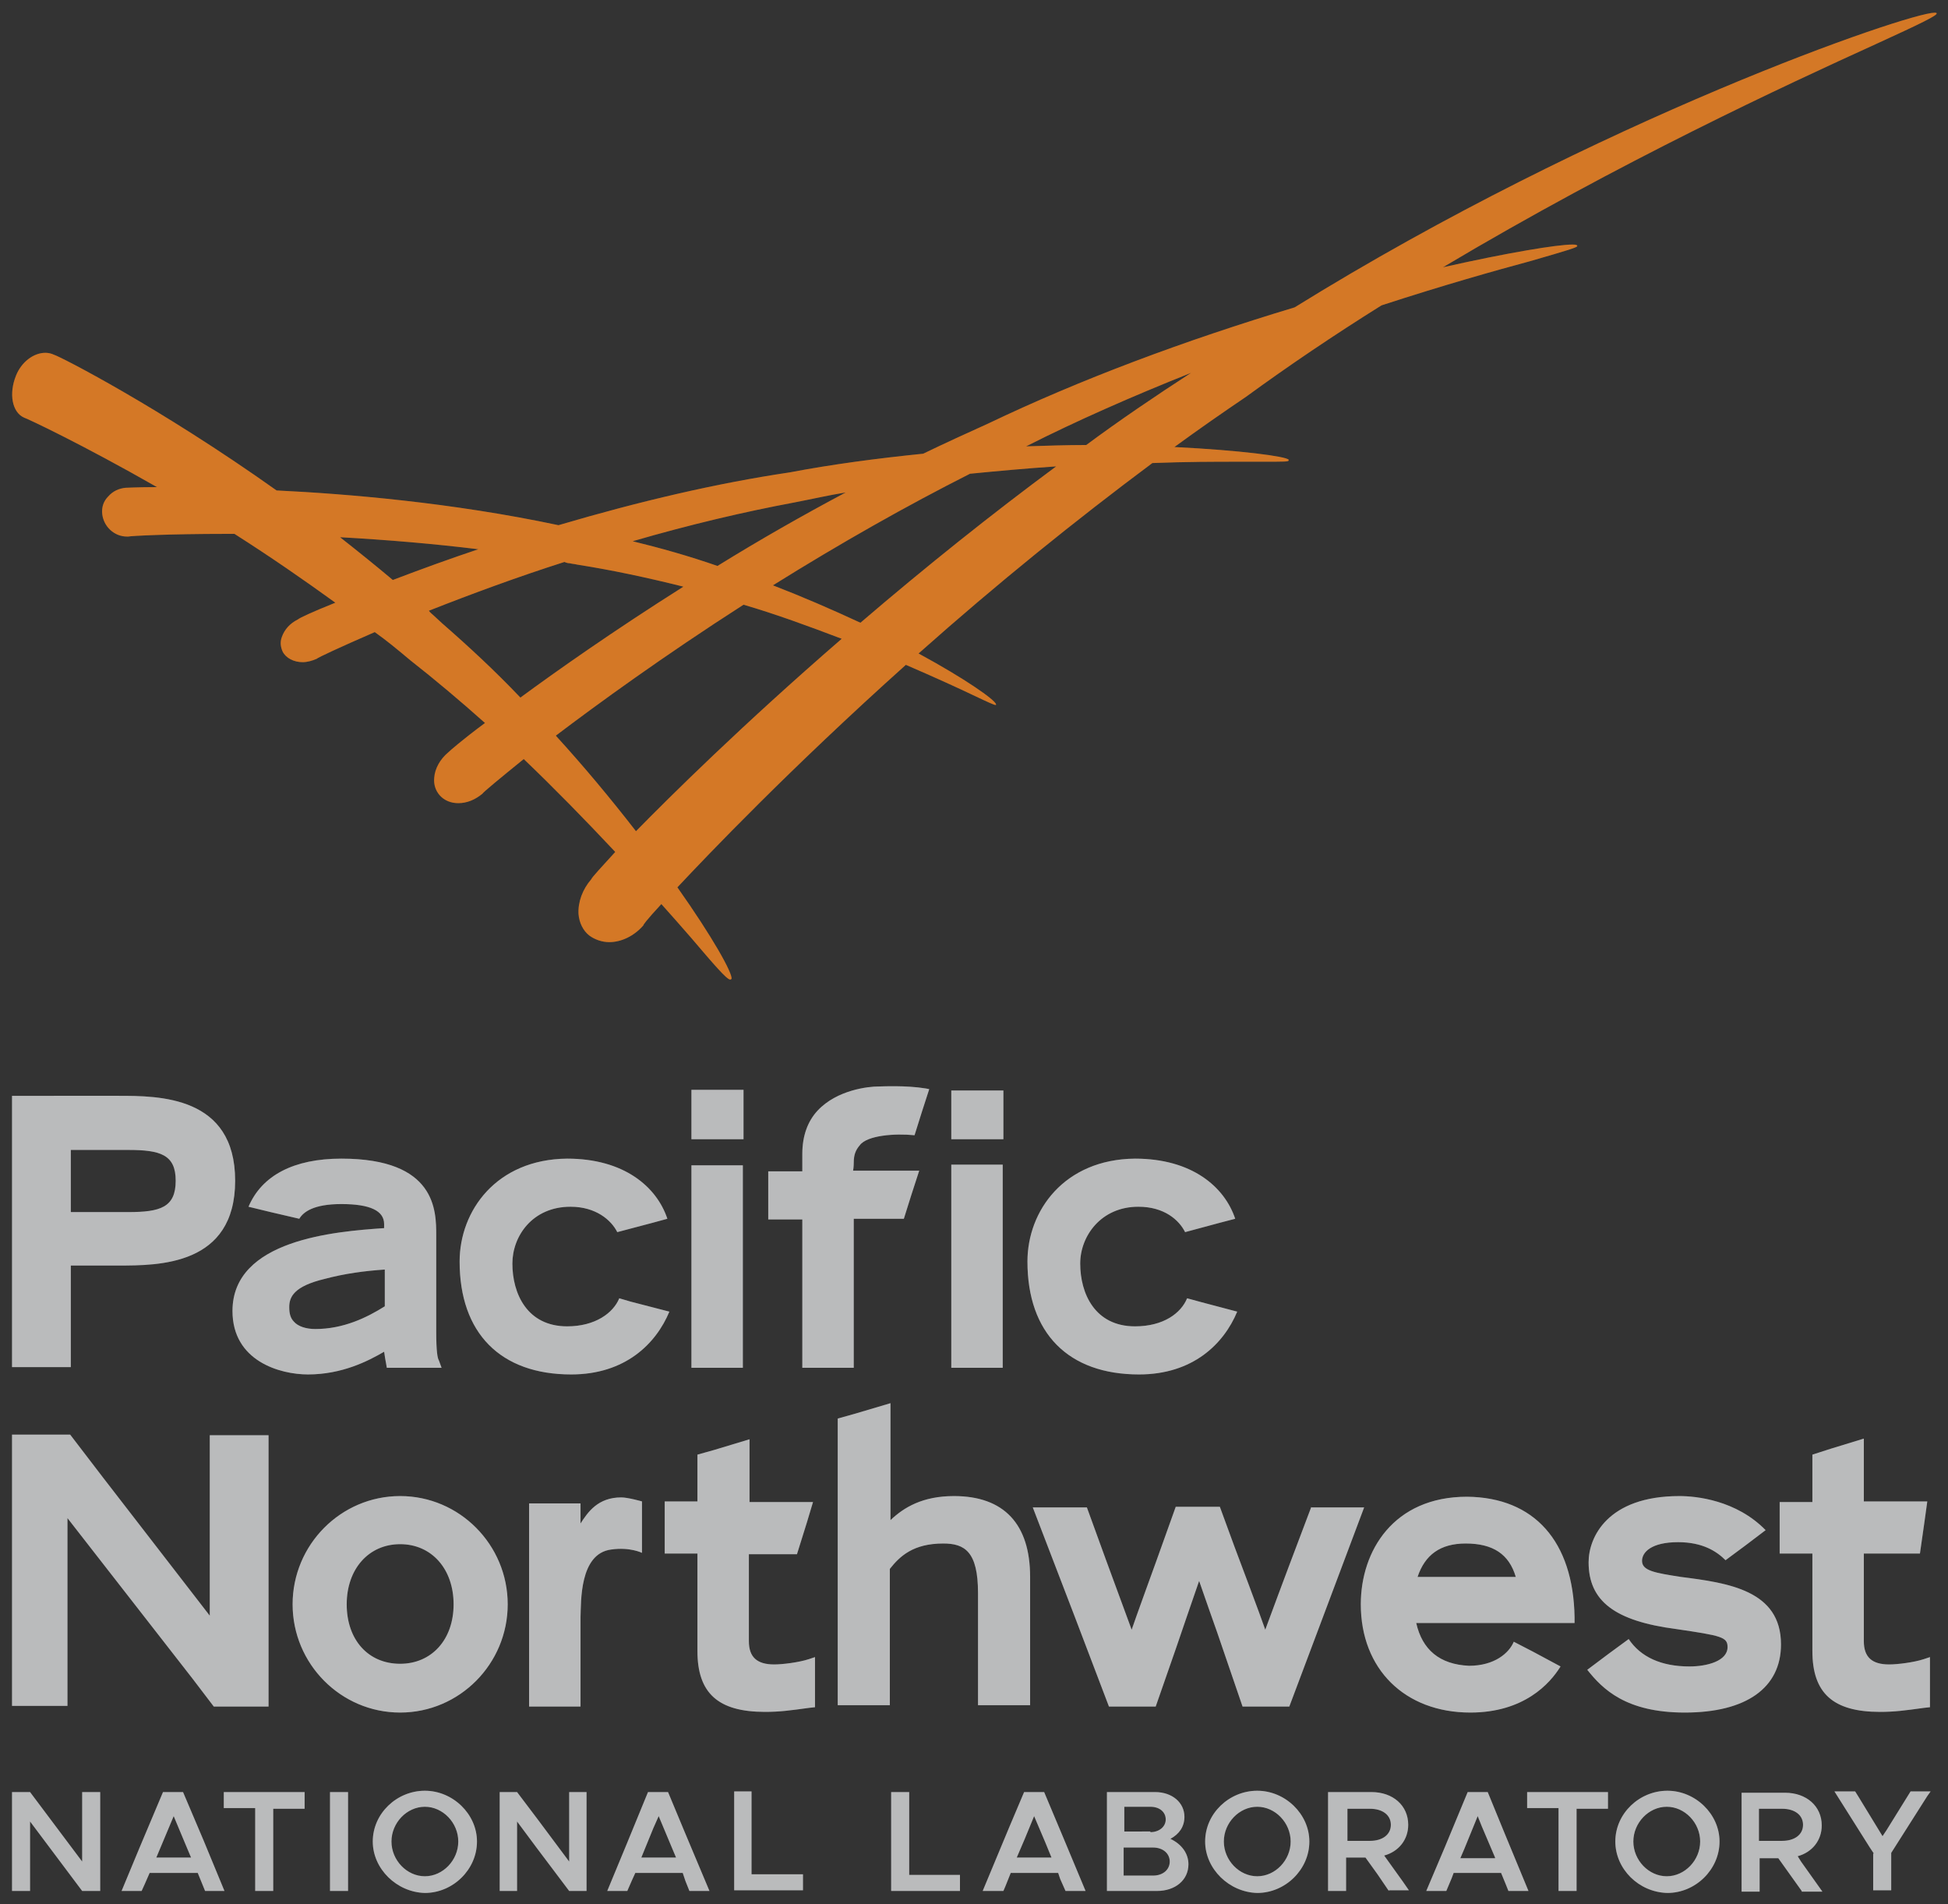 <?xml version="1.0" encoding="utf-8"?>
<!-- Generator: Adobe Illustrator 24.0.1, SVG Export Plug-In . SVG Version: 6.00 Build 0)  -->
<svg version="1.1" id="Layer_1" xmlns="http://www.w3.org/2000/svg" xmlns:xlink="http://www.w3.org/1999/xlink" x="0px" y="0px"
	 viewBox="0 0 291.6 285" style="enable-background:new 0 0 291.6 285;" xml:space="preserve">
<rect x="0" y="0" width="291.6" height="285" fill="#333333" stroke="none"/>
<style type="text/css">
	.st0{fill:#D57827;}
	.st1{fill:#626366;}
	.st2{opacity:0.2;fill:#D57827;}
	.st3{opacity:0.6;fill:whitesmoke;}
</style>
<g>
	<g>
		<path class="st0" d="M109.3,146.6c-0.5,0-2.4-2.2-5.8-6.2c-1.3-1.5-2.8-3.2-4.5-5.1c-2.4,2.6-2.7,3.1-2.7,3.2
			c-1.4,1.6-3.3,2.5-5.1,2.5c-1.1,0-2.2-0.4-3-1c-0.9-0.7-1.5-1.9-1.6-3.2c-0.1-1.8,0.6-3.7,1.9-5.2c0.1-0.3,1.6-1.9,3.6-4.1
			c-4.6-4.9-9.2-9.6-13.7-13.9c-3.7,3-6,4.9-6.2,5.2c-1.1,0.9-2.3,1.4-3.6,1.4c-1.1,0-2.1-0.4-2.8-1.2c-0.6-0.7-0.9-1.6-0.8-2.6
			c0.1-1.4,0.9-2.8,2.1-3.8c0.2-0.2,2-1.8,5.5-4.4c-3.7-3.3-7.5-6.5-11.2-9.4c-1.9-1.6-3.6-3-5.3-4.2c-5.3,2.3-8.5,3.8-8.7,4
			c-0.7,0.3-1.4,0.5-2.1,0.5c-1.3,0-2.5-0.6-3-1.6c-0.3-0.7-0.4-1.4-0.1-2.2c0.4-1.1,1.2-2,2.4-2.6c0.2-0.2,2.1-1.1,5.6-2.5
			c-4.7-3.4-9.6-6.8-15.1-10.3l-1.3,0c-8.4,0-14.2,0.3-14.6,0.4l-0.2,0c-1.9,0-3.5-1.5-3.7-3.4c-0.1-1,0.2-1.9,0.9-2.6
			c0.7-0.8,1.6-1.2,2.6-1.3c0.2,0,1.9-0.1,4.7-0.1C12.3,66.5,4,62.6,3.6,62.5c-1.8-0.8-2.3-3.6-1.2-6.3c0.8-2,2.6-3.4,4.4-3.4
			c0.4,0,0.9,0.1,1.3,0.3c0.8,0.2,15.7,7.8,33.3,20.3c10.4,0.5,26.2,1.8,42.2,5.2c12.2-3.6,23.8-6.3,34.6-7.9
			c6.3-1.2,13.1-2.1,20-2.8c3.3-1.6,6.6-3.1,9.7-4.5c13.8-6.6,29.3-12.4,45.9-17.4c45.5-28.2,91.9-44.1,95.8-44.1
			c0.1,0,0.3,0,0.3,0.1c0.1,0.3-2.1,1.4-9.1,4.6C267.4,12.7,242.7,24.1,216,40c9.8-2.2,17.1-3.4,19.4-3.4c0.6,0,0.7,0.1,0.7,0.2
			c0.1,0.2-1.2,0.6-7.1,2.3c-5.2,1.4-13,3.6-22.2,6.6c-7.2,4.5-14,9.1-20.3,13.7c-3.4,2.3-7,4.8-10.7,7.5c10,0.5,16.7,1.4,17.1,1.9
			c0,0,0,0.1,0,0.1c0,0.2-0.5,0.2-4.1,0.2l-3.6,0c-3.2,0-7.6,0-12.7,0.2c-11.4,8.5-23.2,18-35,28.5c7,3.8,11.4,6.9,11.6,7.6
			c0,0.1,0,0.1,0,0.1c0,0-0.1,0-0.1,0c-0.2,0-1.1-0.4-3.2-1.4c-2.3-1.1-5.8-2.7-10.2-4.6c-17.4,15.6-29.7,28.5-34.2,33.3
			c5.3,7.5,8.3,12.9,8.1,13.7C109.5,146.5,109.4,146.6,109.3,146.6C109.4,146.6,109.3,146.6,109.3,146.6z M83.2,110.1
			c4.2,4.6,8.2,9.4,12,14.3c5.1-5.2,15.9-15.9,30.8-28.8c-5-1.9-9.9-3.7-14.7-5.1C99.3,98.2,89.4,105.4,83.2,110.1z M64.9,92.1
			c0.4,0.4,0.9,0.8,1.3,1.2c3.9,3.4,7.9,7.1,11.7,11.1c5.3-3.9,13.8-9.9,24.4-16.6c-5.6-1.4-10.8-2.5-15.9-3.3
			c-0.4-0.1-0.7-0.1-1.1-0.2c-0.3,0-0.6-0.1-0.8-0.2c-6.9,2.2-13.7,4.7-20.3,7.3C64.4,91.7,64.7,91.9,64.9,92.1z M115.7,87.6
			c4.4,1.7,8.8,3.6,13.1,5.6c9.8-8.4,19.7-16.3,29.3-23.4c-4.5,0.3-8.8,0.7-12.9,1.1C135.7,75.7,125.8,81.3,115.7,87.6z M50.9,80.4
			c2.8,2.2,5.4,4.3,7.9,6.4c4.2-1.6,8.6-3.2,12.8-4.6C65.1,81.4,58.1,80.8,50.9,80.4z M94.7,81c4.1,1,8.4,2.2,12.7,3.7
			c6.3-3.9,12.8-7.6,19.2-11c-2.5,0.4-5.1,1-7.7,1.5C111.4,76.6,103.3,78.5,94.7,81z M178.3,55.8c-8.8,3.5-17.2,7.2-24.7,11
			c3.1-0.1,6.1-0.2,9-0.2C167.6,62.9,172.9,59.3,178.3,55.8z"/>
		<path class="st1" d="M43.8,240.1c0,8.9,7.2,16.2,16.1,16.2c8.9,0,16.1-7.3,16.1-16.2c0-8.9-7.2-16.2-16.1-16.2
			C51,223.9,43.8,231.2,43.8,240.1z M51.9,240.1c0-5.3,3.3-9,8-9c4.7,0,8,3.7,8,9c0,5.3-3.3,8.9-8,8.9
			C55.1,249,51.9,245.4,51.9,240.1z M31.4,214.7v21.5v5.6l-16-20.7l-4.9-6.4h-6H1.8v33.2v7.4h5.8h2.5v-22.2v-5.9l18.7,24l3.2,4.2
			h5.8h2.4v-36.9v-3.7h-6.7H31.4z M86.9,228c0-1.1,0-3,0-3h-5.6h-2.1v26.6v3.8h5.5h2.2V246v-3.9V242c0.1-2.2-0.2-9.5,4.6-10.1
			c2.8-0.4,4.6,0.5,4.6,0.5v-5.3v-2.4c0,0-2.1-0.6-3.1-0.6C89.5,224.1,88,226.3,86.9,228z M104.4,217.7v4.8v2.2h-3.2h-1.7v5.2v2.6
			h4.9v9.5v5.1c0,6.3,3.1,9.1,10.1,9.1c2.2,0,3.7-0.2,6.6-0.6l0.9-0.1v-5.3V248l-0.9,0.3c-1.5,0.5-4,0.8-5.2,0.8
			c-2.6,0-3.8-1.1-3.8-3.5v-10.4v-2.6h7.2l1.5-4.8l0.9-3h-7.2h-2.3v-6.5v-2.9l-5.3,1.6L104.4,217.7z M125.4,212.3v28.2v14.7h3.7h4.1
			c0,0,0-6.9,0-12.6c0-4,0-7.5,0-7.8c1.5-1.9,3.5-3.8,8-3.8c3.2,0,5.2,1.2,5.2,7.4v7.6v9.2h4h3.8v-11.7V236
			c0-7.9-3.9-12.1-11.4-12.1c-4.7,0-7.5,1.7-9.5,3.6c0-1.4,0-10.1,0-10.1V210l-5.4,1.6L125.4,212.3z M196.3,225.5l-3.4,9
			c0,0-3,8-3.5,9.4c-0.6-1.8-4.6-12.4-4.6-12.4l-2.2-6h-3.9h-2.7l-2.9,8.1c0,0-3.2,8.8-3.7,10.3c-0.6-1.6-3.9-10.6-3.9-10.6
			l-2.8-7.7H157h-2.4l6.3,16.4l5.1,13.4h2.8h4.2l3.1-8.9c0,0,2.9-8.5,3.4-9.9c0.4,1.2,2.7,7.7,2.7,7.7l3.8,11.1h3.3h3.7l4.4-11.7
			l6.8-18.1H199H196.3z M251.6,236c-3.8-0.6-5.8-0.9-5.8-2.4c0-1.3,1.4-2.8,5.4-2.8c3.7,0,5.8,1.4,7.1,2.7l3.1-2.3l2.9-2.2
			c-4.4-4.5-10.4-5.1-12.9-5.1c-10.8,0-13.6,6.2-13.6,9.9c0,5.8,3.9,8.8,13.1,10c6.8,1,7.7,1.2,7.7,2.7c0,2.1-3.1,2.9-5.7,2.9
			c-4.2,0-7.3-1.4-9.1-4.1l-3,2.2l-3.2,2.4c2.3,2.9,5.8,6.4,14.6,6.4c9.2,0,14.4-3.7,14.4-10.2C266.6,238,258.7,236.9,251.6,236z
			 M271.3,217.7v4.2v2.9h-3.1h-1.8v4.4v3.3h3.3h1.6v5v9.6c0,6.3,3.1,9.1,10.1,9.1c2.2,0,3.7-0.2,6.6-0.6l0.9-0.1v-2.1V248l-0.9,0.3
			c-1.5,0.5-4,0.8-5.2,0.8c-2.6,0-3.8-1.1-3.8-3.5v-7.1v-6h4.9h3.5l0.7-4.9l0.4-2.9H282h-3v-5.5v-3.9l-4.9,1.5L271.3,217.7z
			 M219.6,224c-11,0-15.9,8.1-15.9,16.1c0,9.7,6.6,16.2,16.4,16.2c8,0,11.9-4.3,13.5-6.9l-4.1-2.2l-2.9-1.5
			c-0.7,1.7-2.9,3.6-6.7,3.6c-4.4-0.2-7-2.4-7.9-6.4c0.8,0,9.3,0,9.3,0h14.4V242C235.5,230.7,229.7,224.1,219.6,224z M212.2,236
			c1.1-3.3,3.4-5,7.2-5c4.1,0,6.5,1.6,7.5,5c-1.1,0-9.3,0-9.3,0S213,236,212.2,236z M1.8,164.1v5.1v35.4h2h6.8v-2.2c0,0,0-12,0-13
			c0.4,0,2.2,0,2.2,0h4.9c6.1,0,17.5,0,17.5-12.7c0-12.7-11.4-12.7-17.5-12.7h-2.5H1.8z M19.2,172.1c4.8,0,7.1,0.7,7.1,4.6
			c0,4-2.3,4.7-7.1,4.7h-2.4c0,0-5.4,0-6.2,0c0-0.4,0-2.8,0-2.8s0-5.7,0-6.5c0.5,0,3.4,0,3.4,0H19.2z M65.7,203.6
			c-0.2-0.3-0.4-1.3-0.4-4.3v-14.4c0-3.7,0-11.5-14.2-11.5c-7.1,0-11.9,2.5-13.9,7.2l3.3,0.8l4.3,1c0.6-1,2.1-2.2,6.3-2.2
			c4.3,0,6.4,1,6.4,3c0,0,0,0.3,0,0.6c-7.3,0.5-22.7,1.7-22.7,12.4c0,7.5,7.1,9.5,11.3,9.5c5.1,0,9-2,11.4-3.4
			c0.1,0.7,0.2,1.3,0.3,1.8l0.1,0.6h4.6h3.6L65.7,203.6z M57.6,195.5c-2.7,1.7-6.2,3.4-10.4,3.4c-1.4,0-2.6-0.4-3.2-1.1
			c-0.5-0.5-0.7-1.2-0.7-2.1c0,0,0-0.1,0-0.1c0-1.5,0.7-3.1,5.3-4.2c3-0.8,6-1.2,9-1.4c0,0.5,0,2.6,0,2.6S57.6,195.2,57.6,195.5z
			 M92.7,194.3c-0.9,2.2-3.6,4.2-7.8,4.2c-6,0-8.2-4.9-8.2-9.4c0-4.1,3-8.5,8.7-8.5c3.8,0,6.1,2,7,3.8l5.3-1.4l2.2-0.6
			c-1.6-4.8-6.5-9-15-9c-10.6,0.1-16.1,7.8-16.1,15.4c0,10.7,6.1,16.9,16.7,16.9c8.1,0,12.7-4.6,14.7-9.4l-5.8-1.5L92.7,194.3z
			 M103.5,163.1v5.6v1.8h6.5h1.3v-6.1v-1.3h-6.2H103.5z M103.5,174.3v26v4.4h5.2h2.5v-22.5v-7.8h-5.4H103.5z M127.8,174
			c0-1.2,0.3-1.9,0.9-2.6c1.1-1.5,5.3-1.8,8.2-1.5l1.1-3.5l1.1-3.4l-0.5-0.1c-3-0.5-6.7-0.3-7-0.3h-0.1c-1.5,0-6.2,0.5-9.1,3.6
			c-1.5,1.6-2.3,3.8-2.3,6.5c0,0,0,1.7,0,2.6c-1.1,0-5.1,0-5.1,0v2.4v4.8h3.5c0,0,1.3,0,1.6,0c0,0.9,0,16.8,0,16.8v5.4h4.8h2.9
			v-19.8c0,0,0-2.2,0-2.5c0.7,0,5.1,0,5.1,0h2.4l1.1-3.5l1.2-3.7h-6.1c0,0-3.3,0-3.8,0C127.8,174.7,127.8,174,127.8,174z
			 M142.4,204.7h2.6h5.1v-5.1v-25.3h-2h-5.7v4V204.7z M142.4,163.1v4.7v2.7h3.9h3.9v-3.1v-4.2h-2.8H142.4z M177.7,194.3
			c-0.9,2.2-3.5,4.2-7.8,4.2c-6,0-8.2-4.9-8.2-9.4c0-4.1,3.1-8.5,8.7-8.5c3.9,0,6.1,2,7,3.8l5.2-1.4l2.3-0.6c-1.6-4.8-6.5-9-15-9
			c-10.6,0.1-16.1,7.8-16.1,15.4c0,10.7,6.1,16.9,16.7,16.9c8.1,0,12.7-4.6,14.7-9.4l-5.3-1.4L177.7,194.3z M1.8,268.2H3h1.5
			l3.3,4.4l4.5,6v-5.8v-4.6h1H15v6.5v8.3h-1.6h-1.1l-4.8-6.4l-3-4v3.7v6.7H3.3H1.8v-4.6V268.2z M29.6,280.3H27h-4.6l-0.7,1.6
			l-0.5,1.1h-2.2h-0.8l2.7-6.5l3.5-8.3h1.3h1.7l3.1,7.3l3.1,7.5h-1.9h-1L29.6,280.3z M28.6,278l-0.8-1.9l-1.8-4.3l-1.3,3.1l-1.3,3.1
			H26H28.6z M38.2,270.6h-2.7h-2v-1.5v-0.9h2.9h9.2v1.2v1.3h-2.1h-2.6v7v5.3h-1.1h-1.6v-6.3V270.6z M49.4,268.2h1h1.7v9.4v5.4h-1.6
			h-1.1v-9.1V268.2z M55.8,275.6c0-4.2,3.6-7.6,7.8-7.6c4.2,0,7.8,3.5,7.8,7.6c0,4.2-3.6,7.7-7.8,7.7
			C59.4,283.2,55.8,279.7,55.8,275.6z M68.6,275.6c0-2.8-2.3-5.2-5-5.2c-2.7,0-5,2.4-5,5.2c0,2.8,2.3,5.2,5,5.2
			C66.3,280.8,68.6,278.4,68.6,275.6z M74.7,268.2h1.1h1.6l3.1,4.1l4.7,6.3v-5.5v-4.9h1.2h1.4v8.3v6.5h-1.6h-1l-4.9-6.5l-2.9-3.9
			v6.6v3.8h-1.3h-1.3v-8V268.2z M102.2,280.3h-4.1h-3l-0.5,1.1l-0.7,1.6h-1.7h-1.3l2.9-7l3.2-7.8h2h1l2.5,6l3.7,8.8h-0.8h-2.2
			l-0.6-1.5L102.2,280.3z M101.2,278l-0.8-1.9l-1.8-4.3l-0.8,1.8L96,278h1.9H101.2z M120.2,280.5v1.1v1.3h-5.7h-4.6v-9.7v-5.1h1.3
			h1.3v6.9v5.5h4H120.2z M143.7,280.5v1.5v1h-6.1h-4.2v-4.8v-10h0.8h1.9v8.2v4.2h4.5H143.7z M158.4,280.3h-5.7h-1.4l-0.8,2l-0.3,0.7
			H148h-0.9l4-9.6l2.2-5.2h1h2l2.9,6.9l3.3,7.9h-2.2h-0.8l-0.8-1.8L158.4,280.3z M157.4,278l-0.9-2.2l-1.7-4l-1.4,3.4l-1.2,2.8h3.1
			H157.4z M165.6,268.2h3h4.3c2.6,0,4.4,1.6,4.4,3.7c0,1.5-0.8,2.6-2.1,3.3c1.7,0.8,2.7,2.2,2.7,3.8c0,2.4-2,4-4.7,4h-4.6h-2.9v-6.7
			V268.2z M172.2,274.2c1.3,0,2.3-0.8,2.3-1.9c0-1.1-0.9-1.9-2.3-1.9h-1.8h-2.1v2.1v1.6h1.2H172.2z M172.6,280.7
			c1.5,0,2.5-0.9,2.5-2.1c0-1.2-1-2.1-2.5-2.1h-2.3h-2.1v2.4v1.8h2.4H172.6z M180.4,275.6c0-4.2,3.6-7.6,7.8-7.6
			c4.2,0,7.8,3.5,7.8,7.6c0,4.2-3.6,7.7-7.8,7.7C184,283.2,180.4,279.7,180.4,275.6z M193.2,275.6c0-2.8-2.3-5.2-5-5.2
			c-2.7,0-5,2.4-5,5.2c0,2.8,2.3,5.2,5,5.2C190.9,280.8,193.2,278.4,193.2,275.6z M207.9,283l-1.7-2.5l-1.8-2.5h-1.2h-1.7v2.5v2.5
			h-1.5h-1.2v-9.1v-5.7h3h3.5c3.2,0,5.5,2,5.5,4.9c0,2.2-1.4,4-3.6,4.6l2.8,3.9l0.9,1.3h-1.1H207.9z M201.6,275.5h2h1.5
			c1.8,0,3.1-0.9,3.1-2.4c0-1.5-1.3-2.4-3.1-2.4h-1.6h-1.8v3.3V275.5z M224.7,280.3h-1.8h-5.3l-0.3,0.8l-0.8,1.9h-1.1h-1.9l2.8-6.6
			l3.4-8.2h0.9h2.1l2.5,6.1l3.6,8.7h-0.9h-2.1l-0.4-1L224.7,280.3z M223.8,278l-2-4.7l-0.6-1.5l-2,4.9l-0.6,1.4h3.8H223.8z
			 M233.3,270.6h-0.9h-3.8v-0.8v-1.6h3h9.1v0.7v1.8h-0.9H236v1.5V283h-0.8h-1.9v-1.8V270.6z M241.8,275.6c0-4.2,3.6-7.6,7.8-7.6
			c4.2,0,7.8,3.5,7.8,7.6c0,4.2-3.6,7.7-7.8,7.7C245.3,283.2,241.8,279.7,241.8,275.6z M254.5,275.6c0-2.8-2.3-5.2-5-5.2
			c-2.7,0-5,2.4-5,5.2c0,2.8,2.3,5.2,5,5.2C252.2,280.8,254.5,278.4,254.5,275.6z M269.7,283l-0.5-0.7l-3-4.2h-0.7h-2.1v0.8v4.2
			h-0.6h-2.1v-3.7v-11.1h1h5.5c3.2,0,5.5,2,5.5,4.9c0,2.2-1.4,4-3.6,4.6l0.5,0.8l3.2,4.5H272H269.7z M263.3,275.5h2.8h0.7
			c1.8,0,3.1-0.9,3.1-2.4c0-1.5-1.3-2.4-3.1-2.4H264h-0.7v4.1V275.5z M280.5,277.4l-0.6-0.9l-5.3-8.4h0.8h2.3l0.5,0.8l3.6,5.9
			l0.6-0.9l3.6-5.8h0.6h2.4l-0.5,0.7l-5.4,8.5v0.8v4.8h-0.6h-2.1v-1.1V277.4z"/>
	</g>
	<g>
		<path class="st2" d="M109.3,146.6c-0.5,0-2.4-2.2-5.8-6.2c-1.3-1.5-2.8-3.2-4.5-5.1c-2.4,2.6-2.7,3.1-2.7,3.2
			c-1.4,1.6-3.3,2.5-5.1,2.5c-1.1,0-2.2-0.4-3-1c-0.9-0.7-1.5-1.9-1.6-3.2c-0.1-1.8,0.6-3.7,1.9-5.2c0.1-0.3,1.6-1.9,3.6-4.1
			c-4.6-4.9-9.2-9.6-13.7-13.9c-3.7,3-6,4.9-6.2,5.2c-1.1,0.9-2.3,1.4-3.6,1.4c-1.1,0-2.1-0.4-2.8-1.2c-0.6-0.7-0.9-1.6-0.8-2.6
			c0.1-1.4,0.9-2.8,2.1-3.8c0.2-0.2,2-1.8,5.5-4.4c-3.7-3.3-7.5-6.5-11.2-9.4c-1.9-1.6-3.6-3-5.3-4.2c-5.3,2.3-8.5,3.8-8.7,4
			c-0.7,0.3-1.4,0.5-2.1,0.5c-1.3,0-2.5-0.6-3-1.6c-0.3-0.7-0.4-1.4-0.1-2.2c0.4-1.1,1.2-2,2.4-2.6c0.2-0.2,2.1-1.1,5.6-2.5
			c-4.7-3.4-9.6-6.8-15.1-10.3l-1.3,0c-8.4,0-14.2,0.3-14.6,0.4l-0.2,0c-1.9,0-3.5-1.5-3.7-3.4c-0.1-1,0.2-1.9,0.9-2.6
			c0.7-0.8,1.6-1.2,2.6-1.3c0.2,0,1.9-0.1,4.7-0.1C12.3,66.5,4,62.6,3.6,62.5c-1.8-0.8-2.3-3.6-1.2-6.3c0.8-2,2.6-3.4,4.4-3.4
			c0.4,0,0.9,0.1,1.3,0.3c0.8,0.2,15.7,7.8,33.3,20.3c10.4,0.5,26.2,1.8,42.2,5.2c12.2-3.6,23.8-6.3,34.6-7.9
			c6.3-1.2,13.1-2.1,20-2.8c3.3-1.6,6.6-3.1,9.7-4.5c13.8-6.6,29.3-12.4,45.9-17.4c45.5-28.2,91.9-44.1,95.8-44.1
			c0.1,0,0.3,0,0.3,0.1c0.1,0.3-2.1,1.4-9.1,4.6C267.4,12.7,242.7,24.1,216,40c9.8-2.2,17.1-3.4,19.4-3.4c0.6,0,0.7,0.1,0.7,0.2
			c0.1,0.2-1.2,0.6-7.1,2.3c-5.2,1.4-13,3.6-22.2,6.6c-7.2,4.5-14,9.1-20.3,13.7c-3.4,2.3-7,4.8-10.7,7.5c10,0.5,16.7,1.4,17.1,1.9
			c0,0,0,0.1,0,0.1c0,0.2-0.5,0.2-4.1,0.2l-3.6,0c-3.2,0-7.6,0-12.7,0.2c-11.4,8.5-23.2,18-35,28.5c7,3.8,11.4,6.9,11.6,7.6
			c0,0.1,0,0.1,0,0.1c0,0-0.1,0-0.1,0c-0.2,0-1.1-0.4-3.2-1.4c-2.3-1.1-5.8-2.7-10.2-4.6c-17.4,15.6-29.7,28.5-34.2,33.3
			c5.3,7.5,8.3,12.9,8.1,13.7C109.5,146.5,109.4,146.6,109.3,146.6C109.4,146.6,109.3,146.6,109.3,146.6z M83.2,110.1
			c4.2,4.6,8.2,9.4,12,14.3c5.1-5.2,15.9-15.9,30.8-28.8c-5-1.9-9.9-3.7-14.7-5.1C99.3,98.2,89.4,105.4,83.2,110.1z M64.9,92.1
			c0.4,0.4,0.9,0.8,1.3,1.2c3.9,3.4,7.9,7.1,11.7,11.1c5.3-3.9,13.8-9.9,24.4-16.6c-5.6-1.4-10.8-2.5-15.9-3.3
			c-0.4-0.1-0.7-0.1-1.1-0.2c-0.3,0-0.6-0.1-0.8-0.2c-6.9,2.2-13.7,4.7-20.3,7.3C64.4,91.7,64.7,91.9,64.9,92.1z M115.7,87.6
			c4.4,1.7,8.8,3.6,13.1,5.6c9.8-8.4,19.7-16.3,29.3-23.4c-4.5,0.3-8.8,0.7-12.9,1.1C135.7,75.7,125.8,81.3,115.7,87.6z M50.9,80.4
			c2.8,2.2,5.4,4.3,7.9,6.4c4.2-1.6,8.6-3.2,12.8-4.6C65.1,81.4,58.1,80.8,50.9,80.4z M94.7,81c4.1,1,8.4,2.2,12.7,3.7
			c6.3-3.9,12.8-7.6,19.2-11c-2.5,0.4-5.1,1-7.7,1.5C111.4,76.6,103.3,78.5,94.7,81z M178.3,55.8c-8.8,3.5-17.2,7.2-24.7,11
			c3.1-0.1,6.1-0.2,9-0.2C167.6,62.9,172.9,59.3,178.3,55.8z"/>
		<path class="st3" d="M43.8,240.1c0,8.9,7.2,16.2,16.1,16.2c8.9,0,16.1-7.3,16.1-16.2c0-8.9-7.2-16.2-16.1-16.2
			C51,223.9,43.8,231.2,43.8,240.1z M51.9,240.1c0-5.3,3.3-9,8-9c4.7,0,8,3.7,8,9c0,5.3-3.3,8.9-8,8.9
			C55.1,249,51.9,245.4,51.9,240.1z M31.4,214.7v21.5v5.6l-16-20.7l-4.9-6.4h-6H1.8v33.2v7.4h5.8h2.5v-22.2v-5.9l18.7,24l3.2,4.2
			h5.8h2.4v-36.9v-3.7h-6.7H31.4z M86.9,228c0-1.1,0-3,0-3h-5.6h-2.1v26.6v3.8h5.5h2.2V246v-3.9V242c0.1-2.2-0.2-9.5,4.6-10.1
			c2.8-0.4,4.6,0.5,4.6,0.5v-5.3v-2.4c0,0-2.1-0.6-3.1-0.6C89.5,224.1,88,226.3,86.9,228z M104.4,217.7v4.8v2.2h-3.2h-1.7v5.2v2.6
			h4.9v9.5v5.1c0,6.3,3.1,9.1,10.1,9.1c2.2,0,3.7-0.2,6.6-0.6l0.9-0.1v-5.3V248l-0.9,0.3c-1.5,0.5-4,0.8-5.2,0.8
			c-2.6,0-3.8-1.1-3.8-3.5v-10.4v-2.6h7.2l1.5-4.8l0.9-3h-7.2h-2.3v-6.5v-2.9l-5.3,1.6L104.4,217.7z M125.4,212.3v28.2v14.7h3.7h4.1
			c0,0,0-6.9,0-12.6c0-4,0-7.5,0-7.8c1.5-1.9,3.5-3.8,8-3.8c3.2,0,5.2,1.2,5.2,7.4v7.6v9.2h4h3.8v-11.7V236
			c0-7.9-3.9-12.1-11.4-12.1c-4.7,0-7.5,1.7-9.5,3.6c0-1.4,0-10.1,0-10.1V210l-5.4,1.6L125.4,212.3z M196.3,225.5l-3.4,9
			c0,0-3,8-3.5,9.4c-0.6-1.8-4.6-12.4-4.6-12.4l-2.2-6h-3.9h-2.7l-2.9,8.1c0,0-3.2,8.8-3.7,10.3c-0.6-1.6-3.9-10.6-3.9-10.6
			l-2.8-7.7H157h-2.4l6.3,16.4l5.1,13.4h2.8h4.2l3.1-8.9c0,0,2.9-8.5,3.4-9.9c0.4,1.2,2.7,7.7,2.7,7.7l3.8,11.1h3.3h3.7l4.4-11.7
			l6.8-18.1H199H196.3z M251.6,236c-3.8-0.6-5.8-0.9-5.8-2.4c0-1.3,1.4-2.8,5.4-2.8c3.7,0,5.8,1.4,7.1,2.7l3.1-2.3l2.9-2.2
			c-4.4-4.5-10.4-5.1-12.9-5.1c-10.8,0-13.6,6.2-13.6,9.9c0,5.8,3.9,8.8,13.1,10c6.8,1,7.7,1.2,7.7,2.7c0,2.1-3.1,2.9-5.7,2.9
			c-4.2,0-7.3-1.4-9.1-4.1l-3,2.2l-3.2,2.4c2.3,2.9,5.8,6.4,14.6,6.4c9.2,0,14.4-3.7,14.4-10.2C266.6,238,258.7,236.9,251.6,236z
			 M271.3,217.7v4.2v2.9h-3.1h-1.8v4.4v3.3h3.3h1.6v5v9.6c0,6.3,3.1,9.1,10.1,9.1c2.2,0,3.7-0.2,6.6-0.6l0.9-0.1v-2.1V248l-0.9,0.3
			c-1.5,0.5-4,0.8-5.2,0.8c-2.6,0-3.8-1.1-3.8-3.5v-7.1v-6h4.9h3.5l0.7-4.9l0.4-2.9H282h-3v-5.5v-3.9l-4.9,1.5L271.3,217.7z
			 M219.6,224c-11,0-15.9,8.1-15.9,16.1c0,9.7,6.6,16.2,16.4,16.2c8,0,11.9-4.3,13.5-6.9l-4.1-2.2l-2.9-1.5
			c-0.7,1.7-2.9,3.6-6.7,3.6c-4.4-0.2-7-2.4-7.9-6.4c0.8,0,9.3,0,9.3,0h14.4V242C235.5,230.7,229.7,224.1,219.6,224z M212.2,236
			c1.1-3.3,3.4-5,7.2-5c4.1,0,6.5,1.6,7.5,5c-1.1,0-9.3,0-9.3,0S213,236,212.2,236z M1.8,164.1v5.1v35.4h2h6.8v-2.2c0,0,0-12,0-13
			c0.4,0,2.2,0,2.2,0h4.9c6.1,0,17.5,0,17.5-12.7c0-12.7-11.4-12.7-17.5-12.7h-2.5H1.8z M19.2,172.1c4.8,0,7.1,0.7,7.1,4.6
			c0,4-2.3,4.7-7.1,4.7h-2.4c0,0-5.4,0-6.2,0c0-0.4,0-2.8,0-2.8s0-5.7,0-6.5c0.5,0,3.4,0,3.4,0H19.2z M65.7,203.6
			c-0.2-0.3-0.4-1.3-0.4-4.3v-14.4c0-3.7,0-11.5-14.2-11.5c-7.1,0-11.9,2.5-13.9,7.2l3.3,0.8l4.3,1c0.6-1,2.1-2.2,6.3-2.2
			c4.3,0,6.4,1,6.4,3c0,0,0,0.3,0,0.6c-7.3,0.5-22.7,1.7-22.7,12.4c0,7.5,7.1,9.5,11.3,9.5c5.1,0,9-2,11.4-3.4
			c0.1,0.7,0.2,1.3,0.3,1.8l0.1,0.6h4.6h3.6L65.7,203.6z M57.6,195.5c-2.7,1.7-6.2,3.4-10.4,3.4c-1.4,0-2.6-0.4-3.2-1.1
			c-0.5-0.5-0.7-1.2-0.7-2.1c0,0,0-0.1,0-0.1c0-1.5,0.7-3.1,5.3-4.2c3-0.8,6-1.2,9-1.4c0,0.5,0,2.6,0,2.6S57.6,195.2,57.6,195.5z
			 M92.7,194.3c-0.9,2.2-3.6,4.2-7.8,4.2c-6,0-8.2-4.9-8.2-9.4c0-4.1,3-8.5,8.7-8.5c3.8,0,6.1,2,7,3.8l5.3-1.4l2.2-0.6
			c-1.6-4.8-6.5-9-15-9c-10.6,0.1-16.1,7.8-16.1,15.4c0,10.7,6.1,16.9,16.7,16.9c8.1,0,12.7-4.6,14.7-9.4l-5.8-1.5L92.7,194.3z
			 M103.5,163.1v5.6v1.8h6.5h1.3v-6.1v-1.3h-6.2H103.5z M103.5,174.3v26v4.4h5.2h2.5v-22.5v-7.8h-5.4H103.5z M127.8,174
			c0-1.2,0.3-1.9,0.9-2.6c1.1-1.5,5.3-1.8,8.2-1.5l1.1-3.5l1.1-3.4l-0.5-0.1c-3-0.5-6.7-0.3-7-0.3h-0.1c-1.5,0-6.2,0.5-9.1,3.6
			c-1.5,1.6-2.3,3.8-2.3,6.5c0,0,0,1.7,0,2.6c-1.1,0-5.1,0-5.1,0v2.4v4.8h3.5c0,0,1.3,0,1.6,0c0,0.9,0,16.8,0,16.8v5.4h4.8h2.9
			v-19.8c0,0,0-2.2,0-2.5c0.7,0,5.1,0,5.1,0h2.4l1.1-3.5l1.2-3.7h-6.1c0,0-3.3,0-3.8,0C127.8,174.7,127.8,174,127.8,174z
			 M142.4,204.7h2.6h5.1v-5.1v-25.3h-2h-5.7v4V204.7z M142.4,163.1v4.7v2.7h3.9h3.9v-3.1v-4.2h-2.8H142.4z M177.7,194.3
			c-0.9,2.2-3.5,4.2-7.8,4.2c-6,0-8.2-4.9-8.2-9.4c0-4.1,3.1-8.5,8.7-8.5c3.9,0,6.1,2,7,3.8l5.2-1.4l2.3-0.6c-1.6-4.8-6.5-9-15-9
			c-10.6,0.1-16.1,7.8-16.1,15.4c0,10.7,6.1,16.9,16.7,16.9c8.1,0,12.7-4.6,14.7-9.4l-5.3-1.4L177.7,194.3z M1.8,268.2H3h1.5
			l3.3,4.4l4.5,6v-5.8v-4.6h1H15v6.5v8.3h-1.6h-1.1l-4.8-6.4l-3-4v3.7v6.7H3.3H1.8v-4.6V268.2z M29.6,280.3H27h-4.6l-0.7,1.6
			l-0.5,1.1h-2.2h-0.8l2.7-6.5l3.5-8.3h1.3h1.7l3.1,7.3l3.1,7.5h-1.9h-1L29.6,280.3z M28.6,278l-0.8-1.9l-1.8-4.3l-1.3,3.1l-1.3,3.1
			H26H28.6z M38.2,270.6h-2.7h-2v-1.5v-0.9h2.9h9.2v1.2v1.3h-2.1h-2.6v7v5.3h-1.1h-1.6v-6.3V270.6z M49.4,268.2h1h1.7v9.4v5.4h-1.6
			h-1.1v-9.1V268.2z M55.8,275.6c0-4.2,3.6-7.6,7.8-7.6c4.2,0,7.8,3.5,7.8,7.6c0,4.2-3.6,7.7-7.8,7.7
			C59.4,283.2,55.8,279.7,55.8,275.6z M68.6,275.6c0-2.8-2.3-5.2-5-5.2c-2.7,0-5,2.4-5,5.2c0,2.8,2.3,5.2,5,5.2
			C66.3,280.8,68.6,278.4,68.6,275.6z M74.7,268.2h1.1h1.6l3.1,4.1l4.7,6.3v-5.5v-4.9h1.2h1.4v8.3v6.5h-1.6h-1l-4.9-6.5l-2.9-3.9
			v6.6v3.8h-1.3h-1.3v-8V268.2z M102.2,280.3h-4.1h-3l-0.5,1.1l-0.7,1.6h-1.7h-1.3l2.9-7l3.2-7.8h2h1l2.5,6l3.7,8.8h-0.8h-2.2
			l-0.6-1.5L102.2,280.3z M101.2,278l-0.8-1.9l-1.8-4.3l-0.8,1.8L96,278h1.9H101.2z M120.2,280.5v1.1v1.3h-5.7h-4.6v-9.7v-5.1h1.3
			h1.3v6.9v5.5h4H120.2z M143.7,280.5v1.5v1h-6.1h-4.2v-4.8v-10h0.8h1.9v8.2v4.2h4.5H143.7z M158.4,280.3h-5.7h-1.4l-0.8,2l-0.3,0.7
			H148h-0.9l4-9.6l2.2-5.2h1h2l2.9,6.9l3.3,7.9h-2.2h-0.8l-0.8-1.8L158.4,280.3z M157.4,278l-0.9-2.2l-1.7-4l-1.4,3.4l-1.2,2.8h3.1
			H157.4z M165.6,268.2h3h4.3c2.6,0,4.4,1.6,4.4,3.7c0,1.5-0.8,2.6-2.1,3.3c1.7,0.8,2.7,2.2,2.7,3.8c0,2.4-2,4-4.7,4h-4.6h-2.9v-6.7
			V268.2z M172.2,274.2c1.3,0,2.3-0.8,2.3-1.9c0-1.1-0.9-1.9-2.3-1.9h-1.8h-2.1v2.1v1.6h1.2H172.2z M172.6,280.7
			c1.5,0,2.5-0.9,2.5-2.1c0-1.2-1-2.1-2.5-2.1h-2.3h-2.1v2.4v1.8h2.4H172.6z M180.4,275.6c0-4.2,3.6-7.6,7.8-7.6
			c4.2,0,7.8,3.5,7.8,7.6c0,4.2-3.6,7.7-7.8,7.7C184,283.2,180.4,279.7,180.4,275.6z M193.2,275.6c0-2.8-2.3-5.2-5-5.2
			c-2.7,0-5,2.4-5,5.2c0,2.8,2.3,5.2,5,5.2C190.9,280.8,193.2,278.4,193.2,275.6z M207.9,283l-1.7-2.5l-1.8-2.5h-1.2h-1.7v2.5v2.5
			h-1.5h-1.2v-9.1v-5.7h3h3.5c3.2,0,5.5,2,5.5,4.9c0,2.2-1.4,4-3.6,4.6l2.8,3.9l0.9,1.3h-1.1H207.9z M201.6,275.5h2h1.5
			c1.8,0,3.1-0.9,3.1-2.4c0-1.5-1.3-2.4-3.1-2.4h-1.6h-1.8v3.3V275.5z M224.7,280.3h-1.8h-5.3l-0.3,0.8l-0.8,1.9h-1.1h-1.9l2.8-6.6
			l3.4-8.2h0.9h2.1l2.5,6.1l3.6,8.7h-0.9h-2.1l-0.4-1L224.7,280.3z M223.8,278l-2-4.7l-0.6-1.5l-2,4.9l-0.6,1.4h3.8H223.8z
			 M233.3,270.6h-0.9h-3.8v-0.8v-1.6h3h9.1v0.7v1.8h-0.9H236v1.5V283h-0.8h-1.9v-1.8V270.6z M241.8,275.6c0-4.2,3.6-7.6,7.8-7.6
			c4.2,0,7.8,3.5,7.8,7.6c0,4.2-3.6,7.7-7.8,7.7C245.3,283.2,241.8,279.7,241.8,275.6z M254.5,275.6c0-2.8-2.3-5.2-5-5.2
			c-2.7,0-5,2.4-5,5.2c0,2.8,2.3,5.2,5,5.2C252.2,280.8,254.5,278.4,254.5,275.6z M269.7,283l-0.5-0.7l-3-4.2h-0.7h-2.1v0.8v4.2
			h-0.6h-2.1v-3.7v-11.1h1h5.5c3.2,0,5.5,2,5.5,4.9c0,2.2-1.4,4-3.6,4.6l0.5,0.8l3.2,4.5H272H269.7z M263.3,275.5h2.8h0.7
			c1.8,0,3.1-0.9,3.1-2.4c0-1.5-1.3-2.4-3.1-2.4H264h-0.7v4.1V275.5z M280.5,277.4l-0.6-0.9l-5.3-8.4h0.8h2.3l0.5,0.8l3.6,5.9
			l0.6-0.9l3.6-5.8h0.6h2.4l-0.5,0.7l-5.4,8.5v0.8v4.8h-0.6h-2.1v-1.1V277.4z"/>
	</g>
</g>
</svg>
